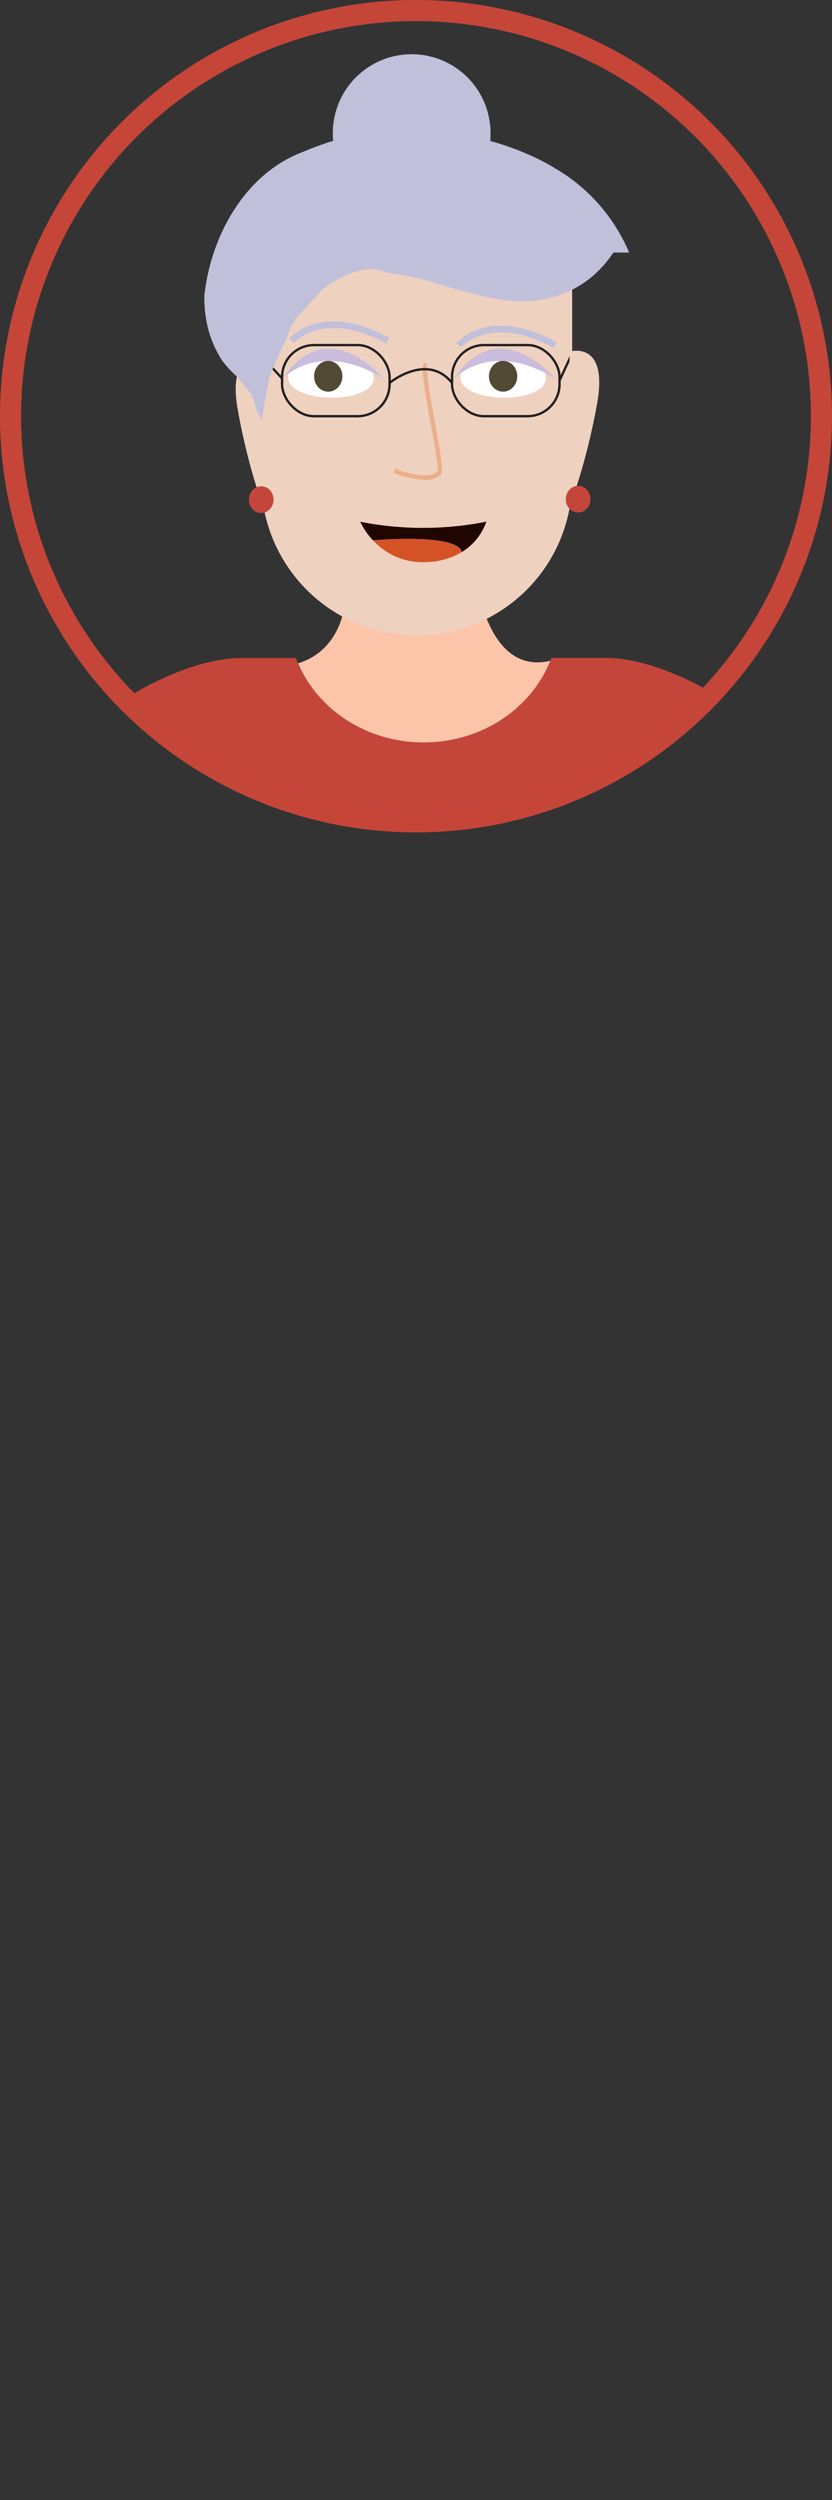 <svg xmlns="http://www.w3.org/2000/svg" xmlns:xlink="http://www.w3.org/1999/xlink" viewBox="0 0 223.67 671.77"><rect x="0" y="0" width="223.67" height="671.77" fill="#333333" stroke="none"/><defs><style>.cls-1,.cls-14,.cls-7{fill:none;stroke-miterlimit:10;}.cls-1{stroke:#c54639;stroke-width:5.67px;}.cls-2{clip-path:url(#clip-path);}.cls-3{fill:#eed1bf;}.cls-4{fill:#fcc5aa;}.cls-5{fill:#d9dceb;}.cls-6{fill:#074368;}.cls-7{stroke:#c1c0da;stroke-width:1.01px;}.cls-8{fill:#c4463a;}.cls-9{fill:#fff;}.cls-10{fill:#524935;}.cls-11{fill:#c9bcdd;}.cls-12{fill:#ebaf89;}.cls-13{fill:#c1c0da;}.cls-14{stroke:#231f20;stroke-width:0.63px;}.cls-15{fill:#200600;}.cls-16{fill:#d55227;}</style><clipPath id="clip-path"><circle id="Krog" class="cls-1" cx="111.83" cy="111.83" r="109"/></clipPath></defs><g id="Layer_2" data-name="Layer 2"><g id="Layer_1-2" data-name="Layer 1"><g class="cls-2"><path id="Koza" class="cls-3" d="M24.59,357.54s-5.88,46.38,25.9,51V356.41Z"/><path id="Koza-2" data-name="Koza" class="cls-3" d="M199,362.72s5.88,46.38-25.9,51V361.59Z"/><path id="Vrat" class="cls-4" d="M148,177.53c-5.1,12.81-18.42,22-34.07,22-15.37,0-28.5-8.84-33.8-21.32,4-1.13,12.58-5.35,13.09-20.48h35.3S131.71,181.48,148,177.53Z"/><path class="cls-5" d="M9.19,375.42l51.93-2V226.27s-12-61-30.45-27.88Q15.34,290.94,9.19,375.42Z"/><path class="cls-5" d="M217.61,375.42l-51.94-2V226.27s12-61,30.46-27.88Q211.46,290.94,217.61,375.42Z"/><path id="Koza-3" data-name="Koza" class="cls-3" d="M99.11,647.48l-30.69,4.17c3.61-2.35,5.93-4.17,5.93-4.17Z"/><path id="Koza-4" data-name="Koza" class="cls-3" d="M165.83,651.65l-30.69-4.17h24.77S162.23,649.3,165.83,651.65Z"/><path id="cevlje" class="cls-6" d="M99.11,647.48v20.38h-15v-5.81s-33.06,12.15-47.57,9.29c0,0-16.55-2.23,8.86-11.4,19-6.84,22.83-8.27,22.83-8.27h.18Z"/><path id="cevlje-2" data-name="cevlje" class="cls-6" d="M197.7,671.34c-14.5,2.86-47.57-9.29-47.57-9.29v5.81h-15V647.48l30.69,4.17H166s3.83,1.43,22.84,8.27C214.25,669.11,197.7,671.34,197.7,671.34Z"/><path class="cls-7" d="M52.33,344.39c.14-12.11,61.31,48.44,119,0"/><polygon id="Hlace" class="cls-6" points="183.8 370.81 183.8 398.75 161.06 647.48 135.08 647.48 118.63 443.7 99.16 647.48 71.98 647.48 50.99 398.75 50.99 370.81 183.8 370.81"/><path id="Majica" class="cls-8" d="M198.74,197.45c-4.83.59-10.78,7.47-16.38,24.68,0,5,2.85,36.81-7.21,51.12C173,295.76,181,347.72,183.8,370.8c-56.74,46.95-129,1.63-132.81,0,2.74-22.75,6.89-75.42,4.78-97.63-11.22-15.35-10.58-51.69-10.58-51.69C39.65,204.76,33.8,198,29,197.45c-11.84-1.38,17.48-20.63,35.57-20.63H79.54q.25.7.54,1.35c5.3,12.48,18.43,21.32,33.8,21.32,15.65,0,29-9.15,34.07-22,.1-.23.19-.48.28-.71h14.94C181.26,176.82,210.58,196.07,198.74,197.45Z"/><path id="Koza-5" data-name="Koza" class="cls-3" d="M107.92,41.18h8.2a37.7,37.7,0,0,1,37.7,37.7v50.06a41.8,41.8,0,0,1-41.8,41.8h0a41.8,41.8,0,0,1-41.8-41.8V78.88a37.7,37.7,0,0,1,37.7-37.7Z"/><path class="cls-9" d="M100.47,101.55c.09-8-22.93-8.35-23-.31C77.36,108.51,100.39,108.82,100.47,101.55Z"/><path class="cls-9" d="M146.76,101.55c.09-8-22.94-8.35-23-.31C123.65,108.51,146.68,108.82,146.76,101.55Z"/><ellipse class="cls-10" cx="88.24" cy="101.1" rx="3.81" ry="4.14"/><ellipse class="cls-10" cx="135.25" cy="101.1" rx="3.81" ry="4.14"/><path id="Oci" class="cls-11" d="M76,101.72s9.79-10.67,27.1,0C103.11,101.72,88.06,83.64,76,101.72Z"/><path id="Oci-2" data-name="Oci" class="cls-11" d="M122.12,101.72s9.79-10.67,27.1,0C149.22,101.72,134.16,83.64,122.12,101.72Z"/><g id="Nos"><path class="cls-12" d="M114.13,128.94a25.7,25.7,0,0,1-8.41-1.91l.46-1.11c2.44,1,9.25,3.13,11.47.7.32-.83-.91-7.54-1.89-12.94-2.1-11.49-2.61-15.2-1.71-16.05a.85.85,0,0,1,.78-.19l-.3,1.16a.39.39,0,0,0,.38-.14c-.53,1,.94,9.1,2,15,1.86,10.16,2.3,13.22,1.61,14A5.83,5.83,0,0,1,114.13,128.94Z"/></g><path id="Obrve" class="cls-13" d="M103.82,92.31C87,83.07,79.16,92,79.08,92.11L77.75,91c.35-.42,8.8-10.12,26.91-.2Z"/><path id="Obrve-2" data-name="Obrve" class="cls-13" d="M148.8,93.48c-16.87-9.24-24.67-.29-24.74-.2l-1.33-1.12c.35-.42,8.81-10.12,26.91-.2Z"/><g id="ocala"><rect class="cls-14" x="121.52" y="92.72" width="28.9" height="19.11" rx="8.59"/><rect class="cls-14" x="75.83" y="92.72" width="28.9" height="19.11" rx="8.59"/><path class="cls-14" d="M104.73,102.88s10.09-8.28,16.79,0"/><line class="cls-14" x1="70.23" y1="95.64" x2="75.83" y2="101.67"/><line class="cls-14" x1="153.82" y1="94.88" x2="150.41" y2="102.28"/></g><path id="Koza-6" data-name="Koza" class="cls-3" d="M153.11,94.47s10.48-3.19,7.43,13.86-7.43,27.6-7.43,27.6Z"/><path id="Koza-7" data-name="Koza" class="cls-3" d="M71.36,96.25s-10.49-3.18-7.44,13.87,7.44,27.6,7.44,27.6Z"/><ellipse id="Uhani" class="cls-8" cx="70.23" cy="134.25" rx="3.31" ry="3.59"/><ellipse id="Uhani-2" data-name="Uhani" class="cls-8" cx="155.42" cy="134.13" rx="3.31" ry="3.59"/><path class="cls-15" d="M130.73,140.17a15.29,15.29,0,0,1-6.56,8.14c-1.24-5.12-23.81-3.13-23.88-3.12a19,19,0,0,1-3.44-5A87.28,87.28,0,0,0,130.73,140.17Z"/><path class="cls-16" d="M124.17,148.31h0a19.17,19.17,0,0,1-9.32,2.7,18,18,0,0,1-14.55-5.82C100.36,145.18,122.93,143.19,124.17,148.31Z"/><polygon class="cls-15" points="100.29 145.19 100.29 145.19 100.29 145.19 100.29 145.19"/><path id="Lasje" class="cls-13" d="M169.13,67.86H164.9a30,30,0,0,1-6.15,6.8c-6.81,5.5-15.41,7.19-24,5.83-2.49-.37-5.08-.95-7.72-1.6q-2.35-.58-4.74-1.28l-4.81-1.39a65.25,65.25,0,0,0-6.42-1.76,63.79,63.79,0,0,0-6.82-1.12c-5.55-2.45-10.59.07-15.41,2.85a33.34,33.34,0,0,0-3.18,2.57c-2.93,3.89-7.13,6.42-8.37,11.7-.91,1.72-1.74,3.49-2.53,5.3s-1.53,3.64-2.26,5.47c-.46,1.93-.85,3.91-1.18,5.86s-.64,3.91-.92,5.8c0,0-.61-1-1.42-2.75a30,30,0,0,0-1.25-4,45.46,45.46,0,0,1-3.59-4.59,29,29,0,0,1-4.38-4.64,28.79,28.79,0,0,1-4.35-11.23,33.57,33.57,0,0,1-.47-6.19c1.74-16.18,11-33,26.8-38.79q3-1.27,6-2.27c.61-.2,1.22-.39,1.84-.57a20.6,20.6,0,0,1-.1-2.09,21.2,21.2,0,1,1,42.4,0c0,.71,0,1.41-.1,2.1a75.68,75.68,0,0,1,12.32,4.57,56,56,0,0,1,5.33,2.9A47.58,47.58,0,0,1,169.13,67.86Z"/></g><circle id="Krog-2" data-name="Krog" class="cls-1" cx="111.83" cy="111.83" r="109"/></g></g></svg>